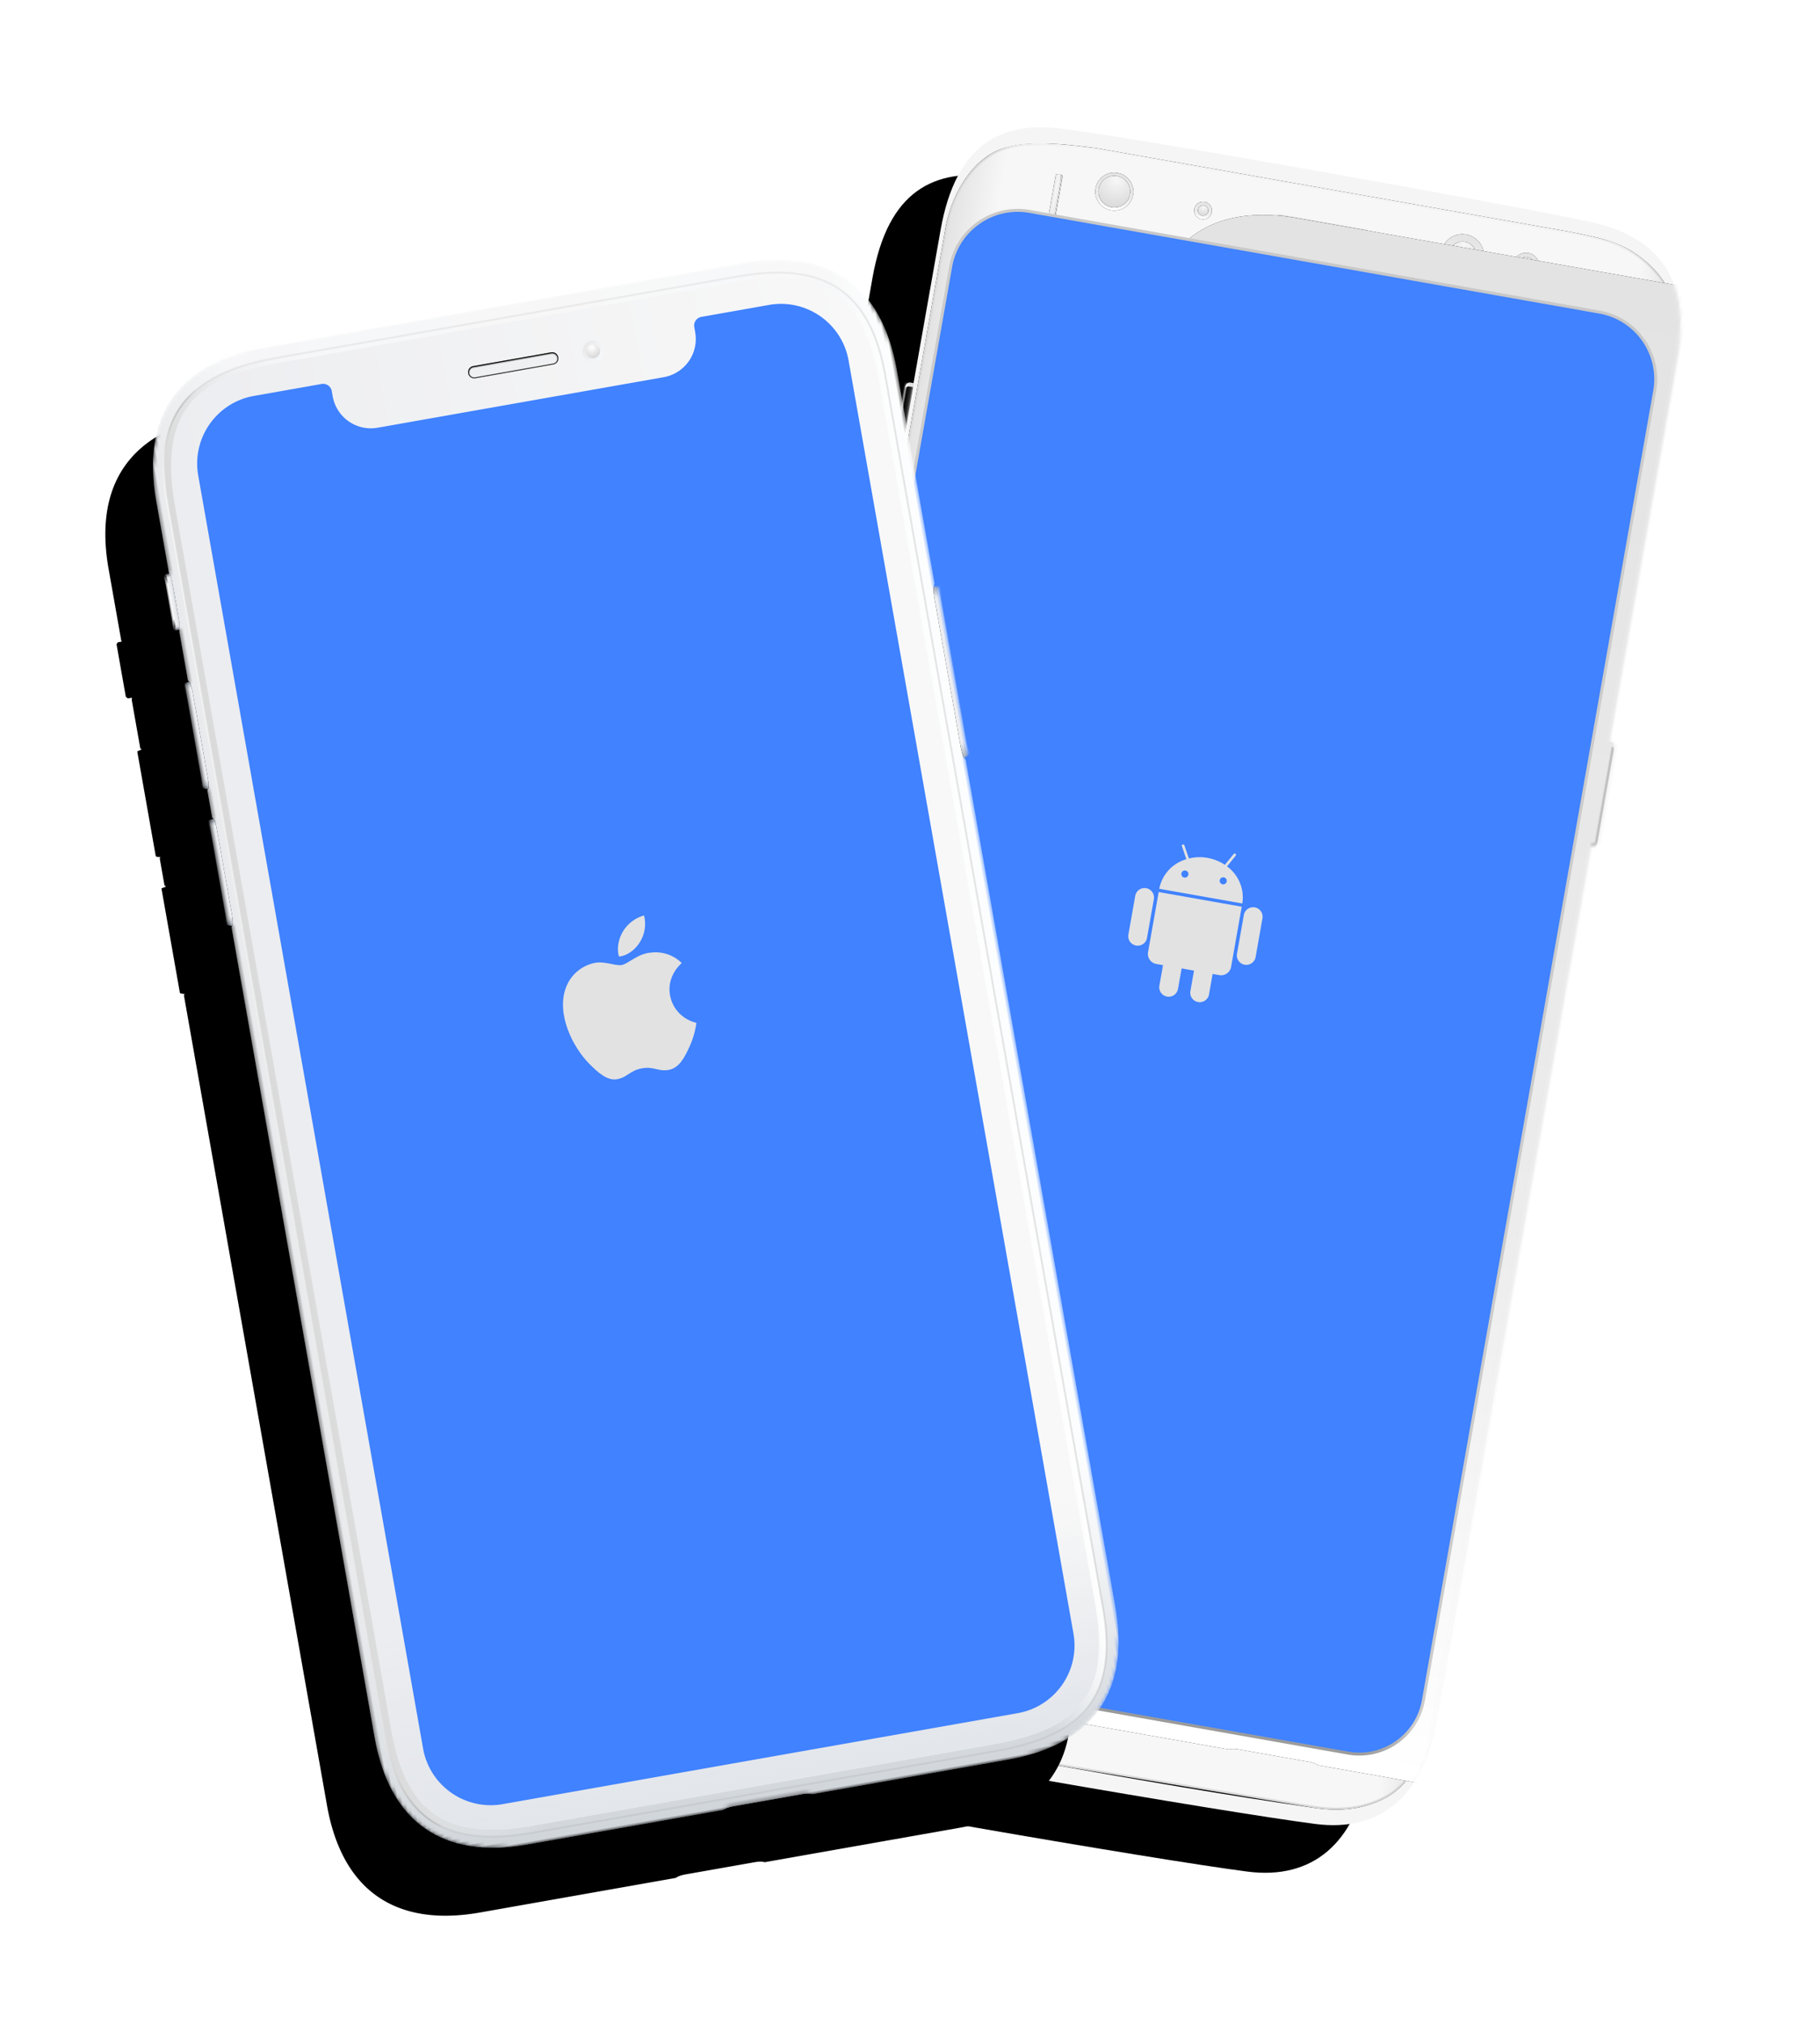 <svg xmlns="http://www.w3.org/2000/svg" xmlns:xlink="http://www.w3.org/1999/xlink" width="465" height="517"><style><![CDATA[.B{fill:#000}.C{fill:#fff}.D{mask:url(#AI)}.E{mask:url(#AM)}.F{fill:#f5f5f5}.G{fill-rule:nonzero}.H{fill-opacity:.5}.I{fill:#f0f0f0}.J{stroke-width:.5}.K{fill:url(#Z)}.L{fill:url(#b)}.M{stroke-linejoin:square}]]></style><defs><path d="M164.805.755c19.696.702 28.032 11.702 28.032 30.21l-.001 99.737.38.001c.668 0 1.137.563 1.137 1.13v24.56c0 .675-.55 1.13-1.137 1.13h-.38l.001 227.596c0 18.883-9.095 30.015-25.76 30.8-23.854 1.11-116.47 1.52-139.803.176-16.284-.938-25.38-11.324-25.38-28.322v-206.82h-.757c-.522 0-1.137-.372-1.137-1.13v-24.56c0-.717.596-1.13 1.137-1.13h.757V129.57h-.757c-.418 0-1.137-.323-1.137-1.135V72.53c0-.723.624-1.135 1.137-1.135h.757V31.72C1.894 9.06 12.504 1.435 28.41.755c23.36-.998 113.776-.806 136.394 0z" id="A"/><filter x="-30.9%" y="-7.2%" width="146.3%" height="121.6%" id="B"><feOffset dx="-15" dy="15" in="SourceAlpha"/><feGaussianBlur stdDeviation="12.5"/><feColorMatrix values="0 0 0 0 0.251 0 0 0 0 0.51 0 0 0 0 1 0 0 0 0.25 0"/></filter><linearGradient x1="50%" y1="100%" x2="50%" y2="0%" id="C"><stop stop-opacity=".3" offset="0%"/><stop stop-opacity=".2" offset="1.952%"/><stop stop-opacity="0" offset="4.409%"/><stop stop-color="#939393" stop-opacity="0" offset="96.307%"/><stop stop-opacity=".2" offset="99.015%"/><stop stop-opacity=".3" offset="100%"/></linearGradient><path d="M1.004 0h.815c.104 0 .19.085.19.19v26.443c0 .104-.085.19-.19.19h-.815C.45 26.82 0 26.37 0 25.817V1.004C0 .45.45 0 1.004 0z" id="D"/><path d="M1.004 0h.815c.104 0 .19.085.19.19v57.796c0 .104-.085.19-.19.19h-.815C.45 58.174 0 57.725 0 57.17V1.004C0 .45.45 0 1.004 0z" id="E"/><path d="M0 1c0-.558.446-1 1.004-1h1.004v58.174H1.004c-.554 0-1.004-.45-1.004-1V1z" id="F"/><filter x="-49.8%" y="-1.7%" width="199.6%" height="103.4%" id="G"><feGaussianBlur stdDeviation=".5" in="SourceAlpha"/><feOffset dy="1"/><feComposite in2="SourceAlpha" operator="arithmetic" k2="-1" k3="1"/><feColorMatrix values="0 0 0 0 0 0 0 0 0 0 0 0 0 0 0 0 0 0 0.201 0"/></filter><path d="M1.042 0a.85.85 0 0 1 .852.85v25.12a.85.85 0 0 1-.852.85H.38a.19.19 0 0 1-.189-.189V.19A.19.19 0 0 1 .379 0h.663z" id="H"/><path d="M1.894.885v25.05a.89.89 0 0 1-.89.885h-.9V0h.9c.495 0 .9.396.9.885z" id="I"/><filter x="-56.2%" y="-3.7%" width="212.3%" height="107.5%" id="J"><feGaussianBlur stdDeviation=".5" in="SourceAlpha"/><feOffset dy="1"/><feComposite in2="SourceAlpha" operator="arithmetic" k2="-1" k3="1"/><feColorMatrix values="0 0 0 0 0 0 0 0 0 0 0 0 0 0 0 0 0 0 0.201 0"/></filter><linearGradient x1="3.061617e-15%" y1="50%" x2="100%" y2="50%" id="K"><stop stop-color="#e2e2e2" offset="0%"/><stop stop-color="#f7f7f7" offset="6.768%"/><stop stop-color="#f7f7f7" offset="94.29%"/><stop stop-color="#e1e1e1" offset="100%"/></linearGradient><linearGradient x1="50%" y1="0%" x2="50%" y2="100%" id="L"><stop stop-color="#fff" offset="0%"/><stop stop-color="#dadada" offset="2.302%"/><stop stop-color="#d8d8d8" offset="95.522%"/><stop stop-color="#dbdbdb" offset="100%"/></linearGradient><path d="M3.03 30.965c0-8.028 3.094-17.064 9.12-21.46s17.272-4.986 25.354-5.35h123.134c8.887.257 14.262.314 21.223 4.825s9.84 11.195 9.84 22.74v354.526c0 7.193-2.697 15.32-7.62 19.48s-10.96 5.98-17.762 6.196c-23.678.755-45.802.755-69.27.755-23.258 0-45.308.807-68.638-.755-6.695-.448-13.574-1.746-18.215-6.196S3.03 394.677 3.03 387.38V30.965z" id="M"/><filter x="-2.7%" y="-1.7%" width="105.3%" height="103.2%" id="N"><feOffset dy="2" in="SourceAlpha"/><feGaussianBlur stdDeviation=".5"/><feComposite in2="SourceAlpha" operator="out"/><feColorMatrix values="0 0 0 0 1 0 0 0 0 1 0 0 0 0 1 0 0 0 1 0" result="C"/><feOffset dy="-2" in="SourceAlpha"/><feGaussianBlur stdDeviation="1"/><feComposite in2="SourceAlpha" operator="out"/><feColorMatrix values="0 0 0 0 1 0 0 0 0 1 0 0 0 0 1 0 0 0 1 0" result="F"/><feMorphology radius="0.5" operator="dilate" in="SourceAlpha"/><feOffset/><feComposite in2="SourceAlpha" operator="out"/><feColorMatrix values="0 0 0 0 1 0 0 0 0 1 0 0 0 0 1 0 0 0 0.5 0" result="I"/><feOffset dy="1" in="SourceAlpha"/><feGaussianBlur stdDeviation=".5"/><feComposite in2="SourceAlpha" operator="out"/><feColorMatrix values="0 0 0 0 0 0 0 0 0 0 0 0 0 0 0 0 0 0 0.097 0" result="L"/><feOffset dy="-1" in="SourceAlpha"/><feGaussianBlur stdDeviation=".5"/><feComposite in2="SourceAlpha" operator="out"/><feColorMatrix values="0 0 0 0 0 0 0 0 0 0 0 0 0 0 0 0 0 0 0.103 0" result="O"/><feMerge><feMergeNode in="C"/><feMergeNode in="F"/><feMergeNode in="I"/><feMergeNode in="L"/><feMergeNode in="O"/></feMerge></filter><linearGradient x1="50%" y1="100%" x2="50%" y2="0%" id="O"><stop stop-color="#fff" offset="0%"/><stop stop-color="#ececec" offset="37.19%"/><stop stop-color="#e3e3e3" offset="100%"/></linearGradient><ellipse id="P" cx="3.372" cy="3.361" rx="3.372" ry="3.361"/><filter x="0.0%" y="0.0%" width="100.0%" height="100.0%" id="Q"><feOffset in="SourceAlpha"/><feColorMatrix values="0 0 0 0 1 0 0 0 0 1 0 0 0 0 1 0 0 0 1 0"/></filter><radialGradient cx="50%" cy="13.456%" fx="50%" fy="13.456%" r="82.613%" gradientTransform="translate(0.5,0.135),scale(0.997,1),rotate(90),translate(-0.5,-0.135)" id="R"><stop stop-color="#f7f7f7" offset="0%"/><stop stop-color="#dbdbdb" offset="100%"/></radialGradient><path d="M3.372 5.607a2.25 2.25 0 0 1-2.253-2.245 2.25 2.25 0 0 1 2.253-2.245 2.25 2.25 0 0 1 2.253 2.245 2.25 2.25 0 0 1-2.253 2.245z" id="S"/><filter x="-33.3%" y="-33.4%" width="166.6%" height="166.8%" id="T"><feOffset in="SourceAlpha"/><feGaussianBlur stdDeviation=".5"/><feColorMatrix values="0 0 0 0 0 0 0 0 0 0 0 0 0 0 0 0 0 0 0.153 0"/></filter><path d="M5.493 10.955C2.46 10.955 0 8.503 0 5.477S2.46 0 5.493 0s5.493 2.452 5.493 5.477-2.46 5.477-5.493 5.477z" id="U"/><radialGradient cx="50%" cy="13.456%" fx="50%" fy="13.456%" r="82.613%" gradientTransform="translate(0.5,0.135),scale(0.997,1),rotate(90),translate(-0.5,-0.135)" id="V"><stop stop-color="#f7f7f7" offset="0%"/><stop stop-color="#dbdbdb" offset="100%"/></radialGradient><path d="M5.493 9.066c-1.988 0-3.6-1.607-3.6-3.59s1.61-3.59 3.6-3.59 3.6 1.607 3.6 3.59-1.61 3.59-3.6 3.59z" id="W"/><filter x="-20.8%" y="-20.9%" width="141.7%" height="141.8%" id="X"><feOffset in="SourceAlpha"/><feGaussianBlur stdDeviation=".5"/><feColorMatrix values="0 0 0 0 0 0 0 0 0 0 0 0 0 0 0 0 0 0 0.153 0"/></filter><linearGradient x1="50%" y1="0%" x2="50%" y2="100%" id="Y"><stop stop-color="#dcdbdb" offset="0%"/><stop stop-color="#fff" offset="100%"/></linearGradient><linearGradient x1="50%" y1="100%" x2="50%" y2="0%" id="Z"><stop stop-color="#fff" offset="0%"/><stop stop-color="#ececec" offset="37.19%"/><stop stop-color="#e3e3e3" offset="100%"/></linearGradient><path d="M2.273 4.533a2.27 2.27 0 0 0 2.273-2.267A2.27 2.27 0 0 0 2.273 0 2.27 2.27 0 0 0 0 2.267a2.27 2.27 0 0 0 2.273 2.267z" id="a"/><radialGradient cx="50%" cy="13.456%" fx="50%" fy="13.456%" r="82.613%" gradientTransform="translate(0.5,0.135),scale(0.997,1),rotate(90),translate(-0.5,-0.135)" id="b"><stop stop-color="#f7f7f7" offset="0%"/><stop stop-color="#dbdbdb" offset="100%"/></radialGradient><path d="M2.273 3.59c.732 0 1.326-.592 1.326-1.322S3.005.944 2.273.944.947 1.536.947 2.267 1.54 3.59 2.273 3.59z" id="c"/><filter x="-56.6%" y="-56.7%" width="213.1%" height="213.5%" id="d"><feOffset in="SourceAlpha"/><feGaussianBlur stdDeviation=".5"/><feColorMatrix values="0 0 0 0 0 0 0 0 0 0 0 0 0 0 0 0 0 0 0.153 0"/></filter><ellipse id="e" cx="4.87" cy="4.855" rx="4.87" ry="4.855"/><path d="M4.87 8.9C2.63 8.9.812 7.1.812 4.855S2.63.81 4.87.81s4.06 1.81 4.06 4.046S7.112 8.9 4.87 8.9z" id="f"/><filter x="-18.5%" y="-18.5%" width="137.0%" height="137.1%" id="g"><feOffset in="SourceAlpha"/><feGaussianBlur stdDeviation=".5"/><feColorMatrix values="0 0 0 0 0 0 0 0 0 0 0 0 0 0 0 0 0 0 0.153 0"/></filter><linearGradient x1="50%" y1="0%" x2="50%" y2="100%" id="h"><stop stop-color="#c8c8c8" offset="0%"/><stop stop-color="#cbcbcb" offset="5.683%"/><stop stop-color="#cbcbcb" offset="97.139%"/><stop stop-color="#979797" offset="100%"/></linearGradient><linearGradient x1="3.061617e-15%" y1="50%" x2="100%" y2="50%" id="i"><stop stop-color="#cfd3d8" offset="0%"/><stop stop-color="#ecedf0" offset="12.576%"/><stop stop-color="#f0f1f2" offset="93.342%"/><stop stop-color="#fbfeff" offset="100%"/></linearGradient><path d="M159.696 0c22.01 0 33.757 11.737 33.757 33.738v55.44c-.1.117-.208.318-.283.578l-.02-.004c1.05.256 1.203.18 1.203.18v43.778s-.317.478-1.16.606c.07.228.16.405.26.512v219.618c0 21.996-11.747 33.738-33.757 33.738h-50.764c-.47-.25-1.32-.424-2.308-.447l-18.22-.003c-1.083 0-2.028.18-2.533.45H35.107c-22 0-33.757-11.74-33.757-33.736V144.325c.085-.05.162-.135.227-.254-.575-.197-.95-.352-1.127-.465V116.47a10.85 10.85 0 0 1 1.192-.24l.012.016c-.08-.205-.183-.32-.303-.376v-7.08c.085-.052.163-.136.228-.256-.693-.128-1.068-.283-1.128-.464V80.935c.433-.137.835-.236 1.205-.296l-.032.005c-.074-.163-.168-.258-.273-.308v-12.62c.06-.128.11-.312.15-.536l-1.05-.002-.45-.5v-13.64l.42-.42 1.01-.001c-.025-.084-.05-.16-.08-.222V33.738C1.35 11.737 13.098 0 35.107 0h124.59z" id="j"/><filter x="-30.9%" y="-7.7%" width="146.3%" height="123.2%" id="k"><feOffset dx="-15" dy="15" in="SourceAlpha"/><feGaussianBlur stdDeviation="12.5"/><feComposite in2="SourceAlpha" operator="out"/><feColorMatrix values="0 0 0 0 0.251 0 0 0 0 0.51 0 0 0 0 1 0 0 0 0.25 0"/></filter><linearGradient x1="50%" y1="80.194%" x2="50%" y2="100%" id="l"><stop stop-color="#fff" stop-opacity=".5" offset="0%"/><stop stop-color="#d0d5da" offset="100%"/></linearGradient><path d="M159.696 0c22.01 0 33.757 11.737 33.757 33.738v55.44c-.216.23-.38.78-.433 1.46h-.017v42.057l.114 1.35c.08.36.198.638.336.785v219.618c0 21.996-11.747 33.738-33.757 33.738h-50.764c-.47-.25-1.32-.424-2.308-.447l-18.22-.003c-1.082 0-2.027.18-2.533.45H35.107c-22 0-33.757-11.74-33.757-33.736V144.325c.262-.16.45-.628.45-1.502l-.017-25.887c-.05-.674-.217-.964-.432-1.066v-7.08c.262-.16.45-.628.45-1.502L1.783 81.4c-.05-.674-.217-.964-.432-1.066V67.714c.307-.658.315-2.748.45-4.29v-6.2c-.005-.686-.048-3.928-.45-4.818V33.738C1.35 11.737 13.098 0 35.107 0h124.59z" id="m"/><linearGradient x1="3.061617e-15%" y1="50%" x2="100%" y2="50%" id="n"><stop stop-color="#d9d9d9" offset="0%"/><stop stop-color="#edf1f4" stop-opacity="0" offset="20.422%"/><stop stop-color="#eef1f4" stop-opacity="0" offset="90.348%"/><stop stop-color="#fff" offset="100%"/></linearGradient><linearGradient x1="3.061617e-15%" y1="50%" x2="100%" y2="50%" id="o"><stop stop-color="#fff" stop-opacity=".5" offset="0%"/><stop stop-opacity=".05" offset="6.577%"/><stop stop-opacity=".05" offset="94.92%"/><stop stop-opacity=".1" offset="100%"/></linearGradient><linearGradient x1="1.41638472e-14%" y1="50%" x2="100%" y2="50%" id="p"><stop stop-color="#ecedf0" offset="0%"/><stop stop-color="#f8f8f8" offset="100%"/></linearGradient><linearGradient x1="50%" y1="85.558%" x2="50%" y2="100%" id="q"><stop stop-color="#e3e6eb" stop-opacity="0" offset="0%"/><stop stop-color="#e3e6eb" offset="100%"/></linearGradient><path d="M157.678 4.498c22.293 0 30.826 8.99 30.826 31.315V352.82c0 22.32-8.532 30.865-31.726 30.865H37.125c-21.844 0-31.276-8.546-31.276-30.415V35.813c0-22.324 8.983-31.315 31.276-31.315h120.553z" id="r"/><linearGradient x1="50%" y1="1.699%" x2="50%" y2="98.563%" id="s"><stop stop-color="#b1b8c2" offset="0%"/><stop stop-color="#eceef1" offset="5.164%"/><stop stop-color="#edeef1" offset="92.073%"/><stop stop-color="#b1b8c2" offset="100%"/></linearGradient><path d="M.225 2.938C.257 1.622.464.624.596.24 1.645.495 1.8.42 1.8.42v43.778s-.328.494-1.203.612c-.12-.14-.292-.53-.37-2.47v-39.4z" id="t"/><filter x="-0.0%" y="0.0%" width="100.0%" height="100.0%" id="u"><feOffset in="SourceAlpha"/><feColorMatrix values="0 0 0 0 0 0 0 0 0 0 0 0 0 0 0 0 0 0 0.3 0"/></filter><path d="M1.575 2.938c-.032-1.316 0-2.247-.383-2.76A10.85 10.85 0 0 0 0 .419v27.135c.184.118.58.28 1.192.487.233-.352.304-.404.383-2.346V2.938z" id="v"/><filter x="0.0%" y="0.0%" width="100.0%" height="100.0%" id="w"><feOffset in="SourceAlpha"/><feColorMatrix values="0 0 0 0 0 0 0 0 0 0 0 0 0 0 0 0 0 0 0.3 0"/></filter><path d="M1.575 2.938c-.032-1.316-.15-2.64-.37-2.815C.835.184.433.282 0 .42v27.135c.06.183.443.34 1.148.468.248-.294.426-.7.426-2.327V2.938z" id="x"/><linearGradient x1="3.061617e-15%" y1="50%" x2="100%" y2="50%" id="y"><stop stop-color="#d0d5da" stop-opacity="0" offset="0%"/><stop stop-color="#d0d4d9" stop-opacity="0" offset="68.42%"/><stop stop-color="#d0d4d9" offset="100%"/></linearGradient><path d="M1.8 1.8C1.8.724 1.527 0 1.527 0H.42L0 .42v13.64l.45.5 1.078.003s.272-1.146.272-2.408V1.8z" id="z"/><linearGradient x1="50%" y1="8.515%" x2="50%" y2="91.923%" id="AA"><stop stop-color="#111" offset="0%"/><stop stop-color="#fefefe" offset="15.353%"/><stop stop-color="#fefefe" offset="83.104%"/><stop stop-color="#1d1d1d" offset="100%"/></linearGradient><linearGradient x1="50%" y1="100%" x2="50%" y2="0%" id="AB"><stop stop-color="#fff" stop-opacity=".2" offset="0%"/><stop stop-opacity=".3" offset="100%"/></linearGradient><path d="M0 1.574c0 .87.705 1.574 1.574 1.574H21.82c.87 0 1.574-.705 1.574-1.574S22.69 0 21.82 0H1.574C.705 0 0 .705 0 1.574z" id="AC"/><filter x="0.0%" y="0.0%" width="100.0%" height="100.0%" id="AD"><feOffset in="SourceAlpha"/><feComposite in2="SourceAlpha" operator="out"/><feColorMatrix values="0 0 0 0 1 0 0 0 0 1 0 0 0 0 1 0 0 0 0.5 0" result="B"/><feOffset in="SourceAlpha"/><feComposite in2="SourceAlpha" operator="out"/><feColorMatrix values="0 0 0 0 0 0 0 0 0 0 0 0 0 0 0 0 0 0 1 0" result="D"/><feMerge><feMergeNode in="B"/><feMergeNode in="D"/></feMerge></filter><linearGradient x1="29.811%" y1="100%" x2="66.034%" y2="11.545%" id="AE"><stop stop-color="#f5f9fc" offset="0%"/><stop stop-color="#eaeaea" offset="100%"/></linearGradient><radialGradient cx="75%" cy="37.5%" fx="75%" fy="37.5%" r="67.497%" gradientTransform="translate(0.75,0.375),scale(1,1),rotate(90),translate(-0.75,-0.375)" id="AF"><stop stop-color="#fff" offset="0%"/><stop stop-color="#dbdbdc" offset="100%"/></radialGradient><circle id="AG" cx="3.599" cy="3.374" r="1.799"/><path id="AH" d="M-.798-.45S.3-.592.45 2.7v21.516c0 3.718-1.08 3.917-1.248 4.123l-.102-.65c.624-.928.726-2.06.726-3.825V4.482c0-2.105-.45-4.148-.624-4.14V-.45z"/></defs><g transform="translate(32 27)" fill="none" fill-rule="evenodd"><g transform="matrix(.985 .174 -.174 .985 211.957 .237)"><mask id="AI" class="C"><use xlink:href="#A"/></mask><use filter="url(#B)" xlink:href="#A" class="B"/><use xlink:href="#A" class="F"/><g class="D"><g transform="translate(0 71.396)"><g transform="translate(0 82.729)"><mask id="AJ" class="C"><use xlink:href="#D"/></mask><use xlink:href="#D" class="F"/><use fill="url(#C)" xlink:href="#D" class="H"/><rect mask="url(#AJ)" x="-.758" width="1.515" height="26.821" rx=".758" class="I"/></g><mask id="AK" class="C"><use xlink:href="#E"/></mask><use xlink:href="#E" class="F"/><use fill="url(#C)" xlink:href="#E" class="H"/><rect mask="url(#AK)" x="-.758" width="1.515" height="58.174" rx=".758" class="I"/><g mask="url(#AK)" class="B"><use filter="url(#G)" xlink:href="#F"/></g><g transform="translate(192.459 59.308)"><mask id="AL" class="C"><use xlink:href="#H"/></mask><use xlink:href="#H" class="F"/><use fill="url(#C)" xlink:href="#H" class="H"/><path d="M2.652.752v25.316c0 .413-.34.752-.758.752s-.758-.337-.758-.752V.752c0-.413.34-.752.758-.752s.758.337.758.752z" mask="url(#AL)" class="I"/><g mask="url(#AL)" class="B"><use filter="url(#J)" xlink:href="#I"/></g></g></g><use filter="url(#N)" xlink:href="#M" class="B"/><path stroke="url(#L)" d="M3.28 30.965V387.38c0 7.283 2.53 13.797 7.088 18.168 4.016 3.85 9.784 5.573 18.06 6.127 10.753.72 21.595.983 35.31.962l15.772-.103 17.54-.104 69.263-.755c7.1-.226 12.943-2.194 17.608-6.137 4.61-3.897 7.53-11.7 7.53-19.3V31.72c0-11.48-2.85-18.076-9.726-22.53-2.097-1.358-4.088-2.337-6.133-3.03-3.553-1.203-6.48-1.5-13.833-1.723l-1.12-.032H37.515c-13.287.596-20.338 1.74-25.218 5.3-5.582 4.073-9.016 12.65-9.016 21.26z" fill="url(#K)" class="J M"/><g transform="translate(147.375 11.333)"><use filter="url(#Q)" xlink:href="#P" class="B"/><use fill="url(#O)" xlink:href="#P"/><g class="G"><use filter="url(#T)" xlink:href="#S" class="B"/><use fill="url(#R)" xlink:href="#S"/></g></g><g class="G"><g transform="translate(128.811 9.444)"><use filter="url(#Q)" xlink:href="#U" class="B"/><use fill="url(#O)" xlink:href="#U"/><use filter="url(#X)" xlink:href="#W" class="B"/><use fill="url(#V)" xlink:href="#W"/></g></g></g><g fill="#ececec" stroke="url(#Y)" class="D"><rect x="84.96" y="12.938" width="25.571" height="3.589" rx="1.795" stroke-width=".567"/></g><g class="D"><g transform="translate(64.784 12.844)"><use filter="url(#Q)" xlink:href="#a" class="B"/><use xlink:href="#a" class="K"/><use filter="url(#d)" xlink:href="#c" class="B"/><use xlink:href="#c" class="L"/></g><g transform="translate(56.071 12.844)"><use filter="url(#Q)" xlink:href="#j" class="B" href="#a"/><use xlink:href="#j" class="K" href="#a"/><use filter="url(#d)" xlink:href="#l" class="B" href="#c"/><use xlink:href="#l" class="L" href="#c"/></g><g transform="translate(39.022 9.444)"><use filter="url(#Q)" xlink:href="#e" class="B"/><use fill="url(#O)" xlink:href="#e"/><g class="G"><use filter="url(#g)" xlink:href="#f" class="B"/><use fill="url(#R)" xlink:href="#f"/></g></g><g transform="translate(28.414 12.088)"><use filter="url(#Q)" xlink:href="#t" class="B" href="#a"/><use xlink:href="#t" class="K" href="#a"/><use filter="url(#d)" xlink:href="#v" class="B" href="#c"/><use xlink:href="#v" class="L" href="#c"/></g></g><path d="M6.063 40.44c0-9.61 7.78-17.398 17.384-17.398h147.84c9.602 0 17.384 7.787 17.384 17.398v339.565c0 9.192-7.442 16.638-16.636 16.638H22.7a16.64 16.64 0 0 1-16.636-16.638V40.44z" stroke="url(#h)" stroke-width=".756" fill="#4082ff"/><path d="M107.713 188.497v15.597c0 1.436-1.166 2.6-2.604 2.6h-1.73V212c0 1.332-1.08 2.41-2.415 2.41s-2.415-1.08-2.415-2.41v-5.316h-3.215V212c0 1.332-1.08 2.41-2.415 2.41s-2.415-1.08-2.415-2.41v-5.316h-1.73c-1.438 0-2.604-1.164-2.604-2.6v-15.597h21.544zm2.106-.093a2.42 2.42 0 0 1 2.415 0 2.41 2.41 0 0 1 1.207 2.088v10.047c0 1.332-1.08 2.41-2.415 2.41s-2.415-1.08-2.415-2.41v-10.047a2.41 2.41 0 0 1 1.207-2.088zm-26.963-.323c1.334 0 2.415 1.08 2.415 2.41v10.047c0 1.332-1.08 2.41-2.415 2.41s-2.415-1.08-2.415-2.41v-10.047c0-1.332 1.08-2.41 2.415-2.41zm20.776-12.66a.43.43 0 0 1 .163.045c.082.04.142.114.167.202s.01.182-.037.26l-1.705 3.074c3.31 1.623 5.433 4.96 5.493 8.644H86.17c.06-3.686 2.188-7.027 5.507-8.644l-1.705-3.074a.33.33 0 0 1 .13-.461c.164-.088.37-.03.462.13l1.712 3.113a11.59 11.59 0 0 1 9.334 0l1.725-3.113c.058-.11.174-.18.3-.175zm-11.32 6.55c-.34-.14-.73-.065-.99.195a.9.9 0 0 0-.195.987c.142.338.474.557.84.555a.9.9 0 0 0 .898-.897c.003-.367-.217-.698-.555-.84zm9.946 0c-.34-.14-.73-.065-.99.195a.9.9 0 0 0-.195.987c.142.338.474.557.84.555a.9.9 0 0 0 .635-.263c.168-.168.263-.396.263-.634.003-.367-.217-.698-.555-.84z" fill="#e2e2e2"/></g><g transform="matrix(.985 -.174 .174 .985 .707 67.953)"><mask id="AM" class="C"><use xlink:href="#j"/></mask><use filter="url(#k)" xlink:href="#j" class="B"/><use fill-opacity="0" fill="url(#i)" xlink:href="#j"/><g class="E"><use fill="url(#i)" xlink:href="#m"/><use fill="url(#l)" xlink:href="#m"/><path d="M157.496 3.15c22.3 0 32.808 9.185 32.808 31.486v319.813c0 22.297-10.517 31.037-32.808 31.037H37.307c-22.292 0-33.258-8.74-33.258-31.037V34.635C4.05 12.334 15.017 3.15 37.307 3.15h120.188z" stroke="url(#o)" fill="url(#n)" class="J"/><use fill="url(#p)" xlink:href="#r"/><use fill="url(#q)" xlink:href="#r"/><g transform="translate(192.553 89.512)"><mask id="AN" class="C"><use xlink:href="#t"/></mask><use filter="url(#u)" xlink:href="#t" class="B"/><use fill="url(#s)" xlink:href="#t"/><path d="M2.598-.45S1.49-.592 1.35 2.7v38.16c0 3.718 1.08 3.917 1.248 4.123l.102-.65c-.624-.928-.726-2.06-.726-3.825V4.482c0-2.105.45-4.148.624-4.14V-.45z" fill="#f7faff" mask="url(#AN)"/></g><g transform="translate(.45 80.515)"><g transform="translate(0 35.535)"><mask id="AO" class="C"><use xlink:href="#v"/></mask><use filter="url(#w)" xlink:href="#v" class="B"/><use fill="url(#s)" xlink:href="#v"/><use xlink:href="#AH" fill="#d0d5da" mask="url(#AO)"/></g><mask id="AP" class="C"><use xlink:href="#x"/></mask><use filter="url(#w)" xlink:href="#x" class="B"/><use fill="url(#s)" xlink:href="#x"/><use xlink:href="#AH" fill="#d0d5da" mask="url(#AP)"/></g><g transform="translate(0 52.627)"><mask id="AQ" class="C"><use xlink:href="#z"/></mask><use filter="url(#w)" xlink:href="#z" class="B"/><use fill="url(#s)" xlink:href="#z"/><use fill="url(#y)" xlink:href="#z"/><path d="M0-.9c-.073 0 .675.812.675 2.83v9.984c0 3.183-.705 3.064-.826 3.273l-.073-.658c.45-.94.45-1.947.45-2.834V2.7c0-1.276-.252-2.806-.376-2.797L0-.9z" fill="url(#AA)" style="mix-blend-mode:soft-light" mask="url(#AQ)"/></g><g transform="translate(85.479 13.944)"><use filter="url(#AD)" xlink:href="#AC" class="B"/><path stroke="url(#AB)" d="M.25 1.574c0 .73.593 1.324 1.324 1.324H21.82c.73 0 1.324-.593 1.324-1.324S22.55.25 21.82.25H1.574C.843.25.25.843.25 1.574z" fill="#eef0f1" class="J M"/></g><g transform="translate(114.272 12.145)"><g transform="matrix(.276 -.961 .961 .276 -.636 5.903)"><circle fill="url(#AE)" cx="3.599" cy="3.374" r="2.699"/><use fill="url(#AF)" xlink:href="#AG"/></g></g></g><path d="M48.14 11.695a2.25 2.25 0 0 1 2.249 2.249v1.35a9.9 9.9 0 0 0 9.898 9.896h74.232a9.9 9.9 0 0 0 9.898-9.896v-1.35a2.25 2.25 0 0 1 2.249-2.249H164.2c9.7 0 17.546 7.854 17.546 17.542v330.158c0 9.688-7.856 17.542-17.546 17.542H30.593c-9.7 0-17.546-7.854-17.546-17.542V29.237c0-9.688 7.856-17.542 17.546-17.542H48.14z" fill="#4082ff"/><path d="M108.63 180.965c-.047-5.07 4.188-7.5 4.377-7.62-1.7-2.416-4.454-3.9-7.43-4.003-3.155-.314-6.16 1.835-7.762 1.835s-4.053-1.788-6.688-1.74c-3.494.097-6.68 2.003-8.383 5.017-3.574 6.13-.912 15.205 2.567 20.17 1.702 2.435 3.736 5.164 6.397 5.07s3.54-1.64 6.64-1.64 3.98 1.64 6.695 1.588 4.513-2.475 6.2-4.917c1.206-1.754 2.15-3.67 2.803-5.69-3.268-1.387-5.395-4.553-5.418-8.066zm-5.1-14.878c1.53-1.772 2.288-4.07 2.108-6.392-2.31.22-4.445 1.305-5.972 3.03-1.31 1.5-2.46 3.896-2.148 6.198 2.27.173 4.594-1.14 6.012-2.836z" fill="#e2e2e2" class="G"/></g></g></svg>
